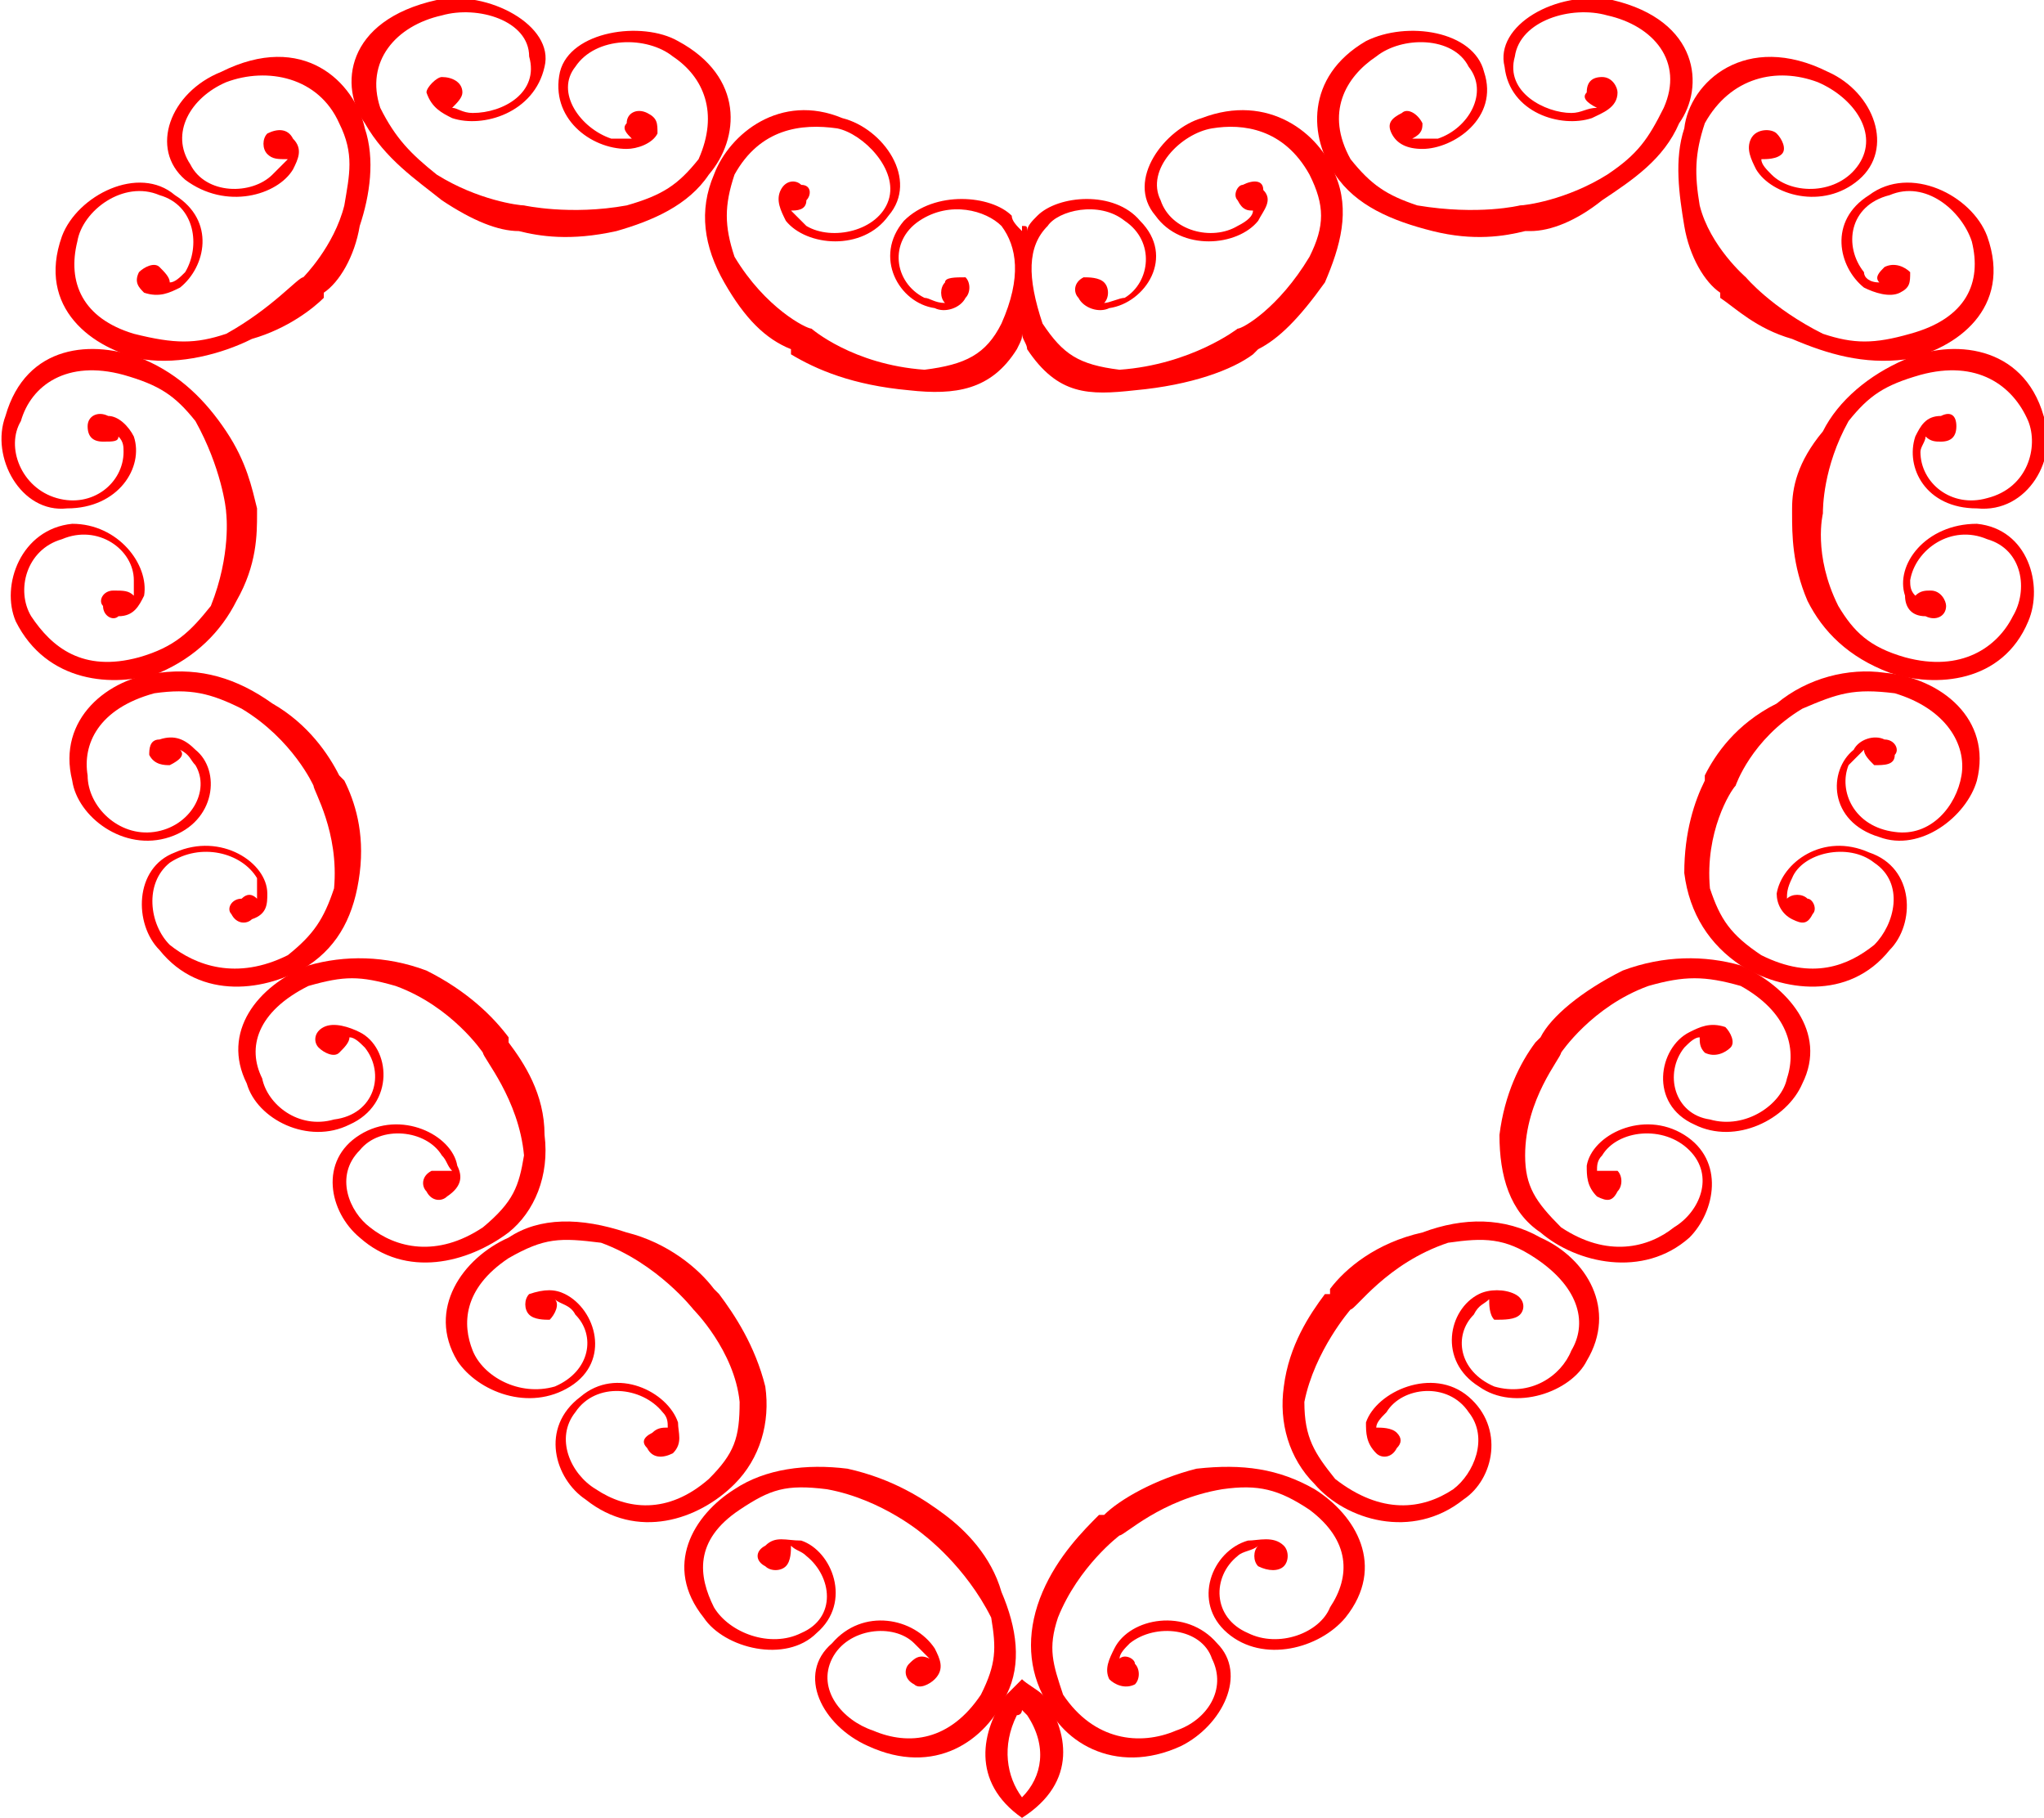 <?xml version="1.0" encoding="UTF-8"?>
<!DOCTYPE svg PUBLIC "-//W3C//DTD SVG 1.1//EN" "http://www.w3.org/Graphics/SVG/1.1/DTD/svg11.dtd">
<!-- Creator: CorelDRAW X8 -->
<svg xmlns="http://www.w3.org/2000/svg" xml:space="preserve" width="2.625in" height="2.334in" version="1.1" style="shape-rendering:geometricPrecision; text-rendering:geometricPrecision; image-rendering:optimizeQuality; fill-rule:evenodd; clip-rule:evenodd"
viewBox="0 0 398 354"
 xmlns:xlink="http://www.w3.org/1999/xlink">
 <defs>
  <style type="text/css">
   <![CDATA[
    .fil0 {fill:red;fill-rule:nonzero}
   ]]>
  </style>
 </defs>
 <g id="Layer_x0020_1">

  <path class="fil0" d="M199 354c-10,-7 -8,-17 -3,-24 1,-1 2,-2 3,-3 1,1 3,2 4,3 5,7 7,17 -4,24zm0 -21c0,0 0,1 -1,1 -3,6 -2,12 1,16 4,-4 5,-10 1,-16 0,0 -1,-1 -1,-1z"/>
  <path class="fil0" d="M143 290c6,-4 14,-5 22,-4 9,2 15,6 19,9l0 0 0 0c4,3 9,8 11,15 3,7 4,14 1,20 -4,9 -14,16 -27,10 -9,-4 -14,-14 -7,-20 6,-7 16,-5 20,1 1,2 2,4 0,6 -1,1 -3,2 -4,1 -2,-1 -2,-3 -1,-4 1,-1 2,-2 4,-1 -1,-1 -2,-2 -3,-3 -4,-4 -13,-3 -16,3 -3,6 2,12 8,14 7,3 15,2 21,-7 3,-6 3,-9 2,-15 -5,-10 -13,-16 -13,-16 0,0 -8,-7 -19,-9 -8,-1 -11,0 -17,4 -9,6 -8,13 -5,19 3,5 11,8 17,5 7,-3 6,-11 1,-15 -1,-1 -2,-1 -3,-2 0,1 0,3 -1,4 -1,1 -3,1 -4,0 -2,-1 -2,-3 0,-4 2,-2 4,-1 7,-1 6,2 10,12 3,18 -6,6 -18,3 -22,-3 -8,-10 -2,-20 6,-25zm8 11l0 0 0 0zm30 24l0 0 0 0z"/>
  <path class="fil0" d="M256 290c-7,-4 -14,-5 -23,-4 -8,2 -15,6 -18,9l0 0 -1 0c-3,3 -8,8 -11,15 -3,7 -3,14 0,20 3,9 14,16 27,10 8,-4 13,-14 7,-20 -6,-7 -17,-5 -20,1 -1,2 -2,4 -1,6 1,1 3,2 5,1 1,-1 1,-3 0,-4 0,-1 -2,-2 -3,-1 0,-1 1,-2 2,-3 5,-4 14,-3 16,3 3,6 -1,12 -7,14 -7,3 -16,2 -22,-7 -2,-6 -3,-9 -1,-15 4,-10 12,-16 12,-16 1,0 8,-7 20,-9 7,-1 11,0 17,4 8,6 8,13 4,19 -2,5 -10,8 -16,5 -7,-3 -7,-11 -2,-15 1,-1 3,-1 4,-2 -1,1 -1,3 0,4 2,1 4,1 5,0 1,-1 1,-3 0,-4 -2,-2 -5,-1 -7,-1 -7,2 -11,12 -4,18 7,6 18,3 23,-3 8,-10 2,-20 -6,-25l0 0zm-9 11l0 0zm-30 24l0 0z"/>
  <path class="fil0" d="M99 241c6,-4 14,-4 23,-1 8,2 14,7 17,11l1 1 0 0c3,4 7,10 9,18 1,7 -1,14 -6,19 -7,7 -19,11 -29,3 -6,-4 -9,-14 -1,-20 7,-6 17,-1 19,5 0,2 1,4 -1,6 -2,1 -4,1 -5,-1 -1,-1 -1,-2 1,-3 1,-1 2,-1 3,-1 0,-1 0,-2 -1,-3 -4,-5 -13,-6 -17,0 -4,5 -1,12 4,15 6,4 14,5 22,-2 5,-5 6,-8 6,-15 -1,-10 -9,-18 -9,-18 0,0 -7,-9 -18,-13 -8,-1 -11,-1 -18,3 -9,6 -9,13 -7,18 2,5 9,9 16,7 7,-3 8,-10 4,-14 -1,-2 -3,-2 -4,-3 1,1 0,3 -1,4 -1,0 -3,0 -4,-1 -1,-1 -1,-3 0,-4 3,-1 5,-1 7,0 6,3 9,13 1,18 -8,5 -18,1 -22,-5 -6,-10 1,-20 10,-24zm7 12l0 0 0 0zm24 27l0 0 0 0z"/>
  <path class="fil0" d="M300 241c-7,-4 -15,-4 -23,-1 -9,2 -15,7 -18,11l0 1 -1 0c-3,4 -7,10 -8,18 -1,7 1,14 6,19 6,7 19,11 29,3 6,-4 8,-14 1,-20 -7,-6 -18,-1 -20,5 0,2 0,4 2,6 1,1 3,1 4,-1 1,-1 1,-2 0,-3 -1,-1 -3,-1 -4,-1 0,-1 1,-2 2,-3 3,-5 12,-6 16,0 4,5 1,12 -3,15 -6,4 -14,5 -23,-2 -4,-5 -6,-8 -6,-15 2,-10 9,-18 9,-18 1,0 7,-9 19,-13 7,-1 11,-1 17,3 9,6 10,13 7,18 -2,5 -8,9 -15,7 -7,-3 -8,-10 -4,-14 1,-2 2,-2 3,-3 0,1 0,3 1,4 2,0 4,0 5,-1 1,-1 1,-3 -1,-4 -2,-1 -5,-1 -7,0 -6,3 -8,13 0,18 7,5 18,1 21,-5 6,-10 0,-20 -9,-24l0 0zm-8 12l0 0zm-24 27l0 0z"/>
  <path class="fil0" d="M60 188c7,-2 15,-2 23,1 8,4 13,9 16,13l0 1 0 0c3,4 7,10 7,18 1,8 -2,15 -7,19 -8,6 -20,9 -29,1 -6,-5 -8,-15 0,-20 8,-5 18,0 19,6 1,2 1,4 -2,6 -1,1 -3,1 -4,-1 -1,-1 -1,-3 1,-4 1,0 2,0 4,0 -1,-1 -1,-2 -2,-3 -3,-5 -12,-6 -16,-1 -5,5 -2,12 2,15 5,4 13,6 22,0 6,-5 7,-8 8,-14 -1,-11 -8,-19 -8,-20 0,0 -6,-9 -17,-13 -7,-2 -10,-2 -17,0 -10,5 -12,12 -9,18 1,5 7,10 14,8 8,-1 10,-9 6,-14 -1,-1 -2,-2 -3,-2 0,1 -1,2 -2,3 -1,1 -3,0 -4,-1 -1,-1 -1,-3 1,-4 2,-1 5,0 7,1 6,3 7,14 -2,18 -8,4 -18,-1 -20,-8 -5,-10 2,-19 12,-23zm6 13l-1 0 1 0zm21 30l0 -1 0 1z"/>
  <path class="fil0" d="M339 188c-7,-2 -15,-2 -23,1 -8,4 -14,9 -16,13l-1 1 0 0c-3,4 -6,10 -7,18 0,8 2,15 8,19 7,6 20,9 29,1 5,-5 7,-15 -1,-20 -8,-5 -18,0 -19,6 0,2 0,4 2,6 2,1 3,1 4,-1 1,-1 1,-3 0,-4 -1,0 -3,0 -4,0 0,-1 0,-2 1,-3 3,-5 12,-6 17,-1 5,5 2,12 -3,15 -5,4 -13,6 -22,0 -5,-5 -7,-8 -7,-14 0,-11 7,-19 7,-20 0,0 6,-9 17,-13 7,-2 11,-2 18,0 9,5 11,12 9,18 -1,5 -8,10 -15,8 -7,-1 -9,-9 -5,-14 1,-1 2,-2 3,-2 0,1 0,2 1,3 2,1 4,0 5,-1 1,-1 0,-3 -1,-4 -3,-1 -5,0 -7,1 -6,3 -8,14 1,18 8,4 18,-1 21,-8 5,-10 -3,-19 -12,-23l0 0zm-6 13l0 0zm-22 30l0 0z"/>
  <path class="fil0" d="M31 131c8,-1 15,1 22,6 7,4 11,10 13,14l0 0 1 1c2,4 4,10 3,18 -1,8 -4,14 -10,18 -8,5 -21,7 -29,-3 -5,-5 -5,-16 3,-19 9,-4 18,2 18,8 0,2 0,4 -3,5 -1,1 -3,1 -4,-1 -1,-1 0,-3 2,-3 1,-1 2,-1 3,0 0,-1 0,-2 0,-4 -3,-5 -11,-7 -17,-3 -5,4 -4,12 0,16 5,4 13,7 23,2 5,-4 7,-7 9,-13 1,-11 -4,-19 -4,-20 0,0 -4,-9 -14,-15 -6,-3 -10,-4 -17,-3 -11,3 -14,10 -13,16 0,6 6,12 13,11 7,-1 11,-8 8,-13 -1,-1 -1,-2 -3,-3 1,1 0,2 -2,3 -1,0 -3,0 -4,-2 0,-1 0,-3 2,-3 3,-1 5,0 7,2 5,4 4,14 -5,17 -9,3 -18,-4 -19,-11 -3,-12 7,-20 17,-21zm2 14l0 0 0 0zm17 32l0 0 0 0z"/>
  <path class="fil0" d="M367 131c-7,-1 -15,1 -21,6 -8,4 -12,10 -14,14l0 0 0 1c-2,4 -4,10 -4,18 1,8 5,14 11,18 8,5 21,7 29,-3 5,-5 5,-16 -4,-19 -9,-4 -17,2 -18,8 0,2 1,4 3,5 2,1 3,1 4,-1 1,-1 0,-3 -1,-3 -1,-1 -3,-1 -4,0 0,-1 0,-2 1,-4 2,-5 11,-7 16,-3 6,4 4,12 0,16 -5,4 -12,7 -22,2 -6,-4 -8,-7 -10,-13 -1,-11 4,-19 5,-20 0,0 3,-9 13,-15 7,-3 10,-4 18,-3 10,3 14,10 13,16 -1,6 -6,12 -13,11 -8,-1 -11,-8 -9,-13 1,-1 2,-2 3,-3 0,1 1,2 2,3 2,0 4,0 4,-2 1,-1 0,-3 -2,-3 -2,-1 -5,0 -6,2 -5,4 -5,14 5,17 8,3 17,-4 19,-11 3,-12 -7,-20 -18,-21l0 0zm-2 14l0 0zm-16 32l0 0z"/>
  <path class="fil0" d="M28 70c7,3 12,8 16,14 4,6 5,11 6,15l0 0 0 1c0,4 0,10 -4,17 -3,6 -8,11 -15,14 -9,3 -22,2 -28,-10 -3,-7 1,-18 11,-19 9,0 15,8 14,14 -1,2 -2,4 -5,4 -1,1 -3,0 -3,-2 -1,-1 0,-3 2,-3 2,0 3,0 4,1 0,-1 0,-2 0,-3 0,-6 -7,-11 -14,-8 -7,2 -9,10 -6,15 4,6 10,11 21,8 7,-2 10,-5 14,-10 4,-10 3,-18 3,-18 0,-1 -1,-9 -6,-18 -4,-5 -7,-7 -14,-9 -11,-3 -18,2 -20,9 -3,5 0,13 7,15 7,2 13,-3 13,-9 0,-1 0,-2 -1,-3 0,1 -1,1 -3,1 -2,0 -3,-1 -3,-3 0,-2 2,-3 4,-2 2,0 4,2 5,4 2,6 -3,14 -13,14 -9,1 -15,-10 -12,-18 4,-14 17,-15 27,-11zm-6 13l0 0 0 0zm2 35l1 0 -1 0z"/>
  <path class="fil0" d="M371 70c-7,3 -13,8 -16,14 -5,6 -6,11 -6,15l0 0 0 1c0,4 0,10 3,17 3,6 8,11 16,14 9,3 22,2 27,-10 3,-7 0,-18 -10,-19 -10,0 -16,8 -14,14 0,2 1,4 4,4 2,1 4,0 4,-2 0,-1 -1,-3 -3,-3 -1,0 -2,0 -3,1 -1,-1 -1,-2 -1,-3 1,-6 8,-11 15,-8 7,2 8,10 5,15 -3,6 -10,11 -21,8 -7,-2 -10,-5 -13,-10 -5,-10 -3,-18 -3,-18 0,-1 0,-9 5,-18 4,-5 7,-7 14,-9 11,-3 18,2 21,9 2,5 0,13 -8,15 -7,2 -13,-3 -13,-9 0,-1 1,-2 1,-3 1,1 2,1 3,1 2,0 3,-1 3,-3 0,-2 -1,-3 -3,-2 -3,0 -4,2 -5,4 -2,6 2,14 12,14 10,1 16,-10 13,-18 -4,-14 -18,-15 -27,-11l0 0zm5 13l0 0zm-2 35l0 0z"/>
  <path class="fil0" d="M71 25c2,6 1,13 -1,19 -1,6 -4,11 -7,13l0 1 0 0c-2,2 -7,6 -14,8 -6,3 -14,5 -21,4 -10,-2 -21,-10 -16,-24 3,-8 15,-14 22,-8 8,5 6,14 1,18 -2,1 -4,2 -7,1 -1,-1 -2,-2 -1,-4 1,-1 3,-2 4,-1 1,1 2,2 2,3 1,0 2,-1 3,-2 3,-5 2,-13 -5,-15 -7,-3 -15,3 -16,9 -2,8 1,15 11,18 8,2 12,2 18,0 9,-5 14,-11 15,-11 0,0 6,-6 8,-14 1,-6 2,-10 -1,-16 -4,-9 -14,-11 -22,-8 -7,3 -11,10 -7,16 3,6 12,6 16,2 1,-1 2,-2 3,-3 -2,0 -3,0 -4,-1 -1,-1 -1,-3 0,-4 2,-1 4,-1 5,1 2,2 1,4 0,6 -3,5 -13,8 -21,2 -7,-6 -3,-17 7,-21 16,-8 26,2 28,11zm-15 4l0 0 0 0zm-25 27l0 0 0 0z"/>
  <path class="fil0" d="M328 25c-2,6 -1,13 0,19 1,6 4,11 7,13l0 1 0 0c3,2 7,6 14,8 7,3 14,5 22,4 10,-2 21,-10 16,-24 -3,-8 -15,-14 -23,-8 -8,5 -6,14 -1,18 2,1 5,2 7,1 2,-1 2,-2 2,-4 -1,-1 -3,-2 -5,-1 -1,1 -2,2 -1,3 -2,0 -3,-1 -3,-2 -4,-5 -3,-13 5,-15 7,-3 14,3 16,9 2,8 -1,15 -12,18 -7,2 -11,2 -17,0 -10,-5 -15,-11 -15,-11 0,0 -7,-6 -9,-14 -1,-6 -1,-10 1,-16 5,-9 14,-11 22,-8 7,3 12,10 8,16 -4,6 -13,6 -17,2 -1,-1 -2,-2 -2,-3 1,0 3,0 4,-1 1,-1 0,-3 -1,-4 -1,-1 -4,-1 -5,1 -1,2 0,4 1,6 3,5 13,8 20,2 7,-6 3,-17 -6,-21 -16,-8 -27,2 -28,11l0 0zm14 4l0 0zm26 27l0 0z"/>
  <path class="fil0" d="M138 34c-4,6 -11,9 -18,11 -9,2 -15,1 -19,0l0 0 0 0c-4,0 -9,-2 -15,-6 -5,-4 -11,-8 -15,-15 -5,-7 -4,-20 14,-24 10,-2 23,5 21,13 -2,9 -12,12 -18,10 -2,-1 -4,-2 -5,-5 0,-1 2,-3 3,-3 2,0 4,1 4,3 0,1 -1,2 -2,3 1,0 2,1 4,1 6,0 13,-4 11,-11 0,-7 -10,-10 -17,-8 -9,2 -15,9 -12,18 3,6 6,9 11,13 8,5 16,6 17,6 0,0 9,2 20,0 7,-2 10,-4 14,-9 4,-9 1,-16 -5,-20 -5,-4 -15,-4 -19,2 -4,5 1,12 7,14 1,0 3,0 4,0 -1,-1 -2,-2 -1,-3 0,-2 2,-3 4,-2 2,1 2,2 2,4 -1,2 -4,3 -6,3 -7,0 -15,-6 -13,-15 2,-8 16,-10 23,-6 13,7 12,19 6,26zm-13 -8l0 0 0 0zm-39 -7l0 1 0 -1z"/>
  <path class="fil0" d="M260 34c4,6 11,9 19,11 8,2 14,1 18,0l1 0 0 0c4,0 9,-2 14,-6 6,-4 12,-8 15,-15 5,-7 4,-20 -13,-24 -11,-2 -23,5 -21,13 1,9 11,12 17,10 2,-1 5,-2 5,-5 0,-1 -1,-3 -3,-3 -2,0 -3,1 -3,3 -1,1 0,2 2,3 -2,0 -3,1 -5,1 -5,0 -13,-4 -11,-11 1,-7 11,-10 18,-8 9,2 15,9 11,18 -3,6 -5,9 -11,13 -8,5 -16,6 -17,6 0,0 -8,2 -20,0 -6,-2 -9,-4 -13,-9 -5,-9 -1,-16 5,-20 5,-4 15,-4 18,2 4,5 0,12 -6,14 -2,0 -3,0 -5,0 2,-1 2,-2 2,-3 -1,-2 -3,-3 -4,-2 -2,1 -3,2 -2,4 1,2 3,3 6,3 6,0 15,-6 12,-15 -2,-8 -15,-10 -23,-6 -12,7 -11,19 -6,26l0 0zm13 -8l0 0zm40 -7l0 0z"/>
  <path class="fil0" d="M260 34c-3,-8 -13,-16 -26,-11 -7,2 -15,12 -9,19 5,7 16,6 20,1 1,-2 3,-4 1,-6 0,-2 -2,-2 -4,-1 -1,0 -2,2 -1,3 1,2 2,2 3,2 0,1 -1,2 -3,3 -5,3 -13,1 -15,-5 -3,-6 4,-13 10,-14 6,-1 14,0 19,9 3,6 3,10 0,16 -6,10 -13,14 -14,14 0,0 -9,7 -23,8 -8,-1 -11,-3 -15,-9 -3,-9 -3,-15 1,-19 2,-3 10,-5 15,-1 6,4 5,12 0,15 -1,0 -3,1 -4,1 1,-1 1,-3 0,-4 -1,-1 -3,-1 -4,-1 -2,1 -2,3 -1,4 1,2 4,3 6,2 7,-1 13,-10 6,-17 -5,-6 -16,-5 -20,-1 -1,1 -2,2 -2,3 0,-1 0,-1 -1,-1 0,0 0,0 0,1 -1,-1 -2,-2 -2,-3 -4,-4 -15,-5 -21,1 -6,7 -1,16 6,17 2,1 5,0 6,-2 1,-1 1,-3 0,-4 -2,0 -4,0 -4,1 -1,1 -1,3 0,4 -2,0 -3,-1 -4,-1 -6,-3 -7,-11 -1,-15 6,-4 13,-2 16,1 3,4 4,10 0,19 -3,6 -7,8 -15,9 -14,-1 -22,-8 -22,-8 -1,0 -9,-4 -15,-14 -2,-6 -2,-10 0,-16 5,-9 13,-10 20,-9 5,1 12,8 10,14 -2,6 -11,8 -16,5 -1,-1 -2,-2 -3,-3 1,0 3,0 3,-2 1,-1 1,-3 -1,-3 -1,-1 -3,-1 -4,1 -1,2 0,4 1,6 4,5 15,6 20,-1 6,-7 -1,-17 -9,-19 -12,-5 -22,3 -25,11 -3,7 -2,14 2,21 4,7 8,11 13,13l0 1 0 0c5,3 12,6 23,7 9,1 16,0 21,-8 1,-2 1,-2 1,-3 0,1 1,2 1,3 6,9 12,9 21,8 11,-1 19,-4 23,-7l0 0 1 -1c4,-2 8,-6 13,-13 3,-7 5,-14 2,-21z"/>
 </g>
</svg>
